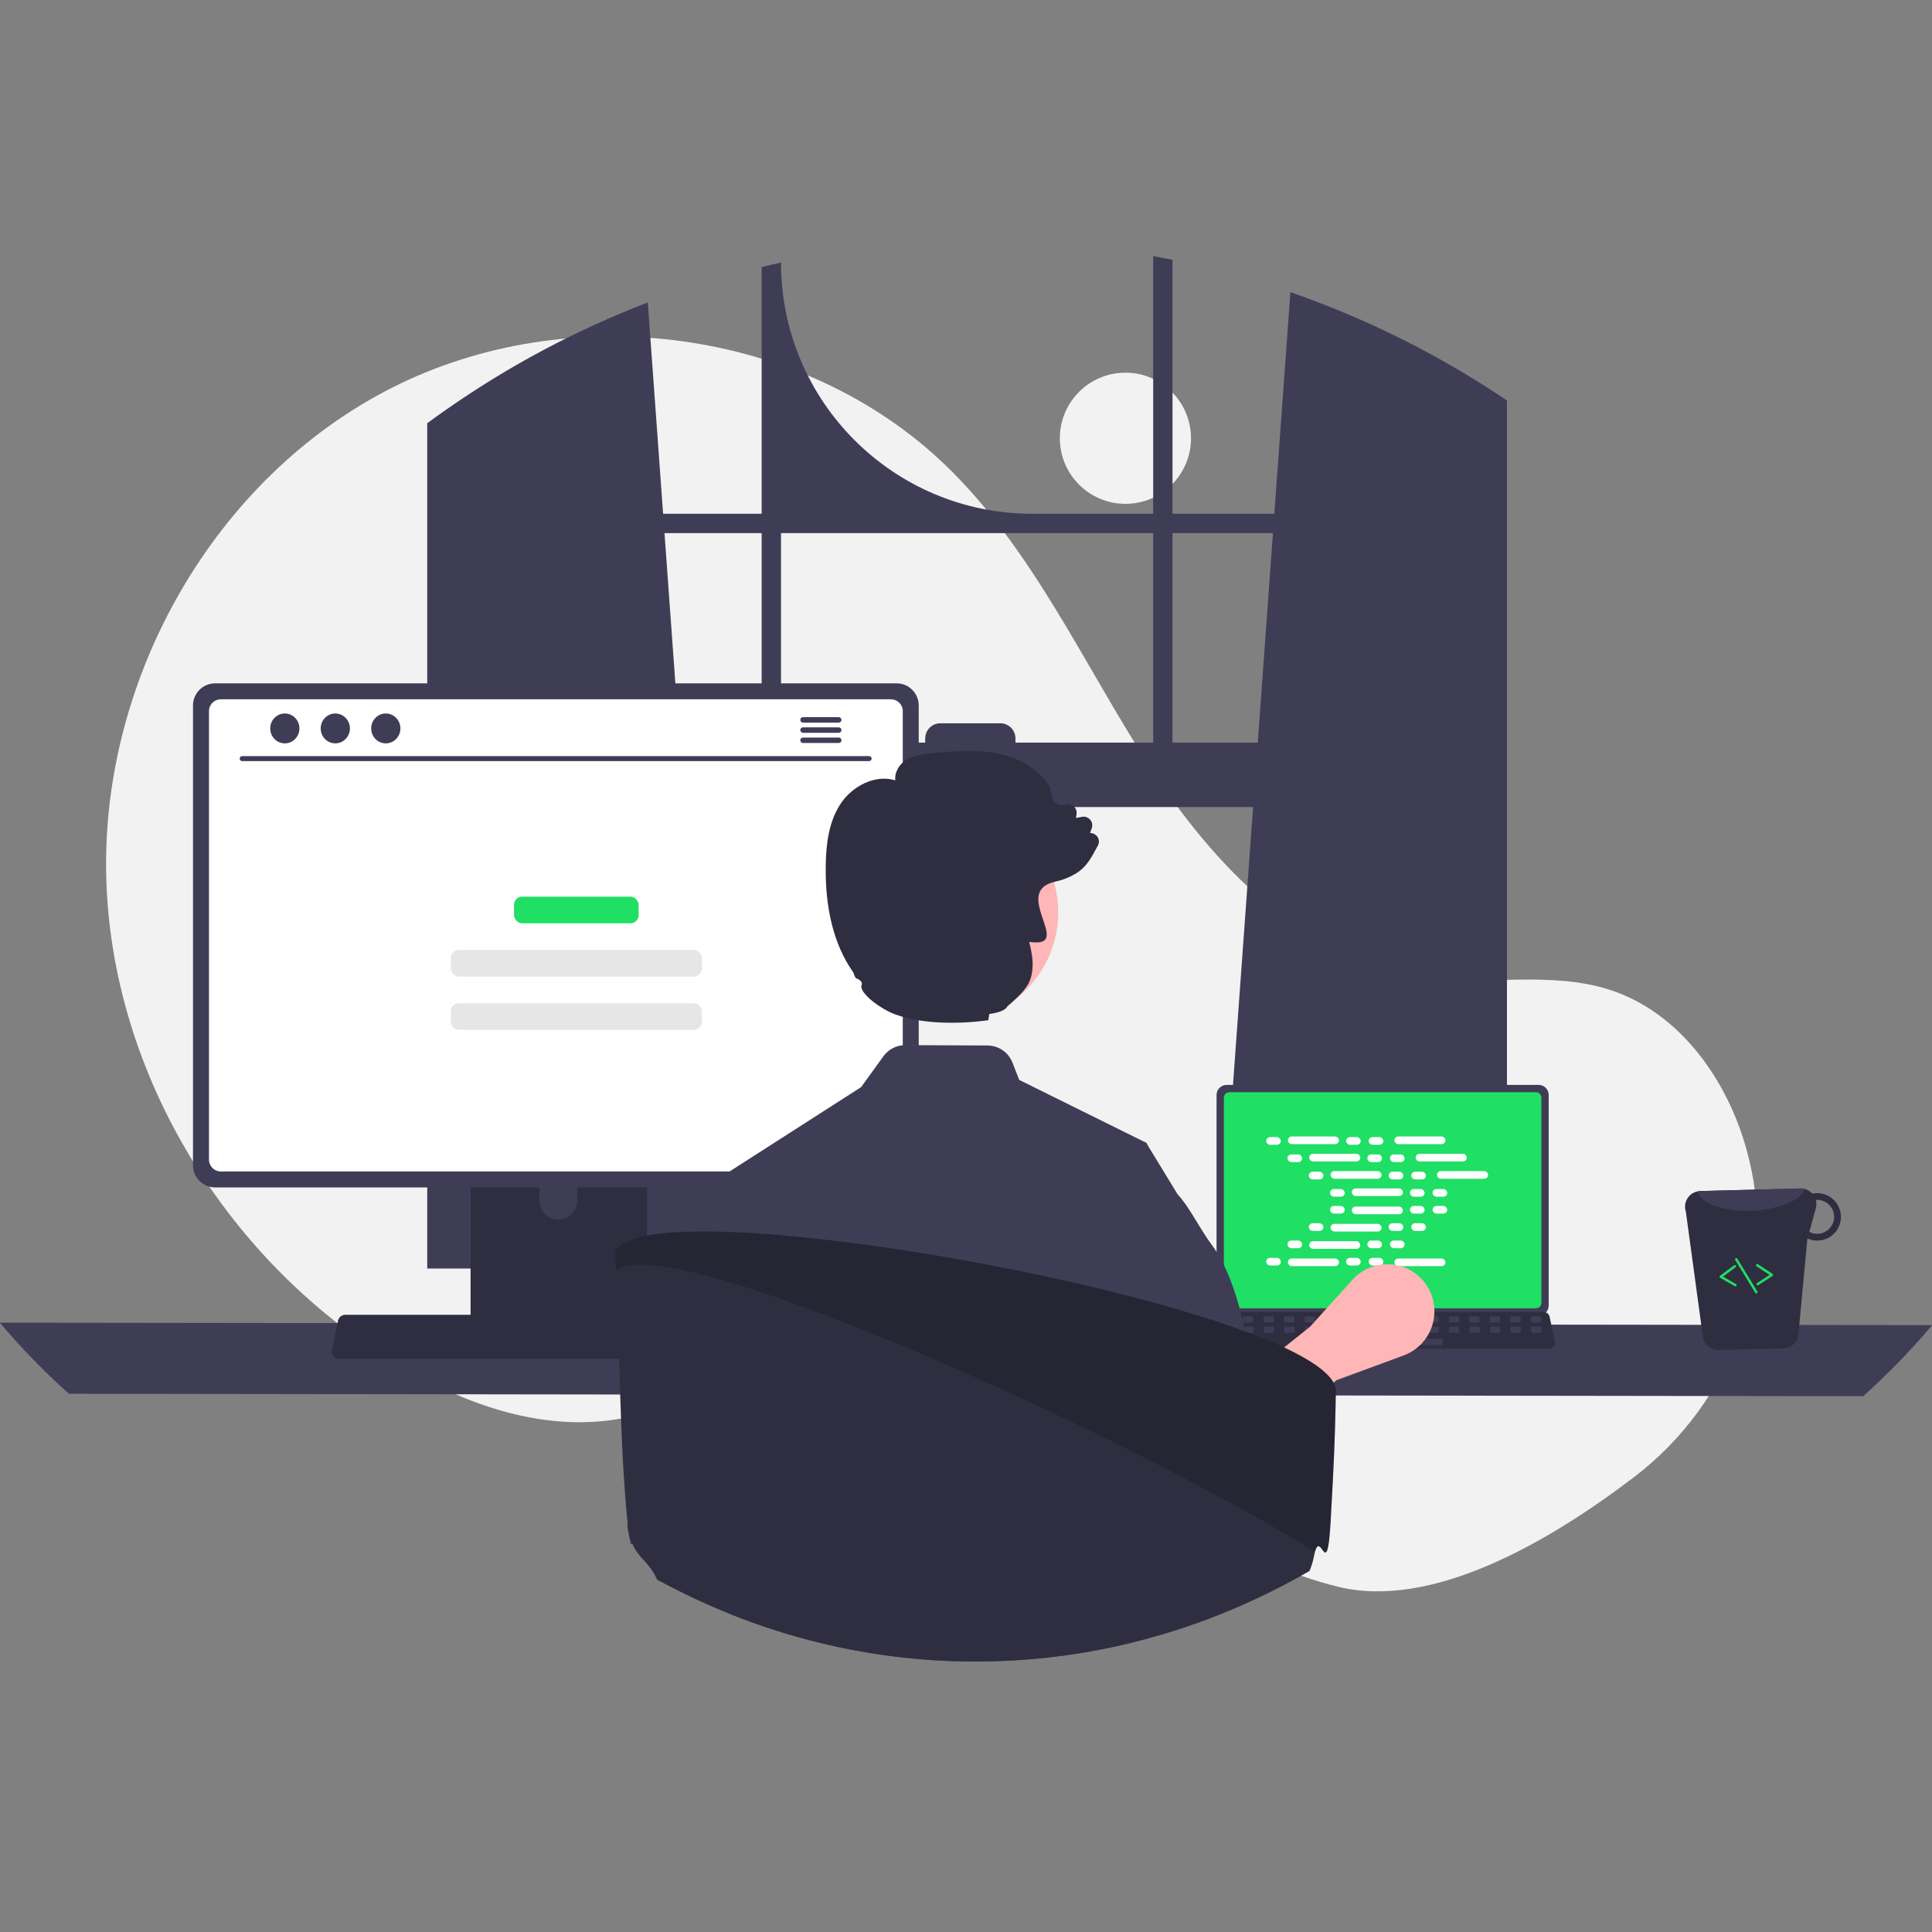 <?xml version="1.0" encoding="UTF-8"?>
<svg id="Layer_1" data-name="Layer 1" xmlns="http://www.w3.org/2000/svg" viewBox="0 0 400 400">
  <rect x="0" y="0" width="400" height="400" fill="#808080" stroke="none"/>
  <circle cx="233.006" cy="90.737" r="13.577" style="fill: #f2f2f2;"/>
  <path d="m338.325,305.808c20.18-15.371,29.819-41.2,23.785-65.839-.15-.612-.308-1.223-.475-1.832-4-14.626-13.898-28.526-28.322-33.199-12.112-3.924-25.332-.906-37.968-2.467-24.804-3.063-44.034-23.133-57.565-44.146-13.531-21.013-23.93-44.534-41.909-61.894-29.636-28.615-77.981-34.775-114.726-16.149-36.745,18.626-60.151,59.95-59.153,101.134.998,41.184,25.447,80.559,60.954,101.45,13.044,7.674,28.13,13.111,43.143,11.209,13.027-1.651,24.864-8.651,37.83-10.729,20.385-3.267,40.641,5.95,58.273,16.69,17.632,10.74,34.663,23.471,54.699,28.451,19.455,4.835,43.558-9.062,61.435-22.678Z" style="fill: #f2f2f2;"/>
  <path d="m309.331,81.147c-.442-.295-.89-.575-1.332-.859-12.788-8.178-26.494-14.823-40.836-19.795l-3.325,45.875h-21.081v-52.571c-1.327-.275-2.664-.534-4.002-.778v53.349h-25.053c-28.72,0-52.002-23.282-52.002-52.002v-0c-1.342.29-2.675.6-4.007.931v51.071h-20.405l-3.168-43.744c-14.738,5.652-28.73,13.086-41.665,22.134-.224.153-.447.31-.666.463-1.124.788-2.232,1.592-3.336,2.405v175.013h60.138l-1.063-14.72-5.847-80.822h117.758l-5.847,80.822-1.063,14.72h59.471V82.916c-.885-.6-1.775-1.19-2.669-1.769Zm-151.638,72.6h-16.978l-3.137-43.373h20.115v43.373Zm81.061,0h-28.515v-.859c0-1.735-1.407-3.142-3.142-3.142h-12.402c-1.735-.001-3.142,1.405-3.142,3.14v.862h-29.853v-43.373h77.055l0,43.373Zm4.002,0v-43.373h20.792l-3.137,43.373h-17.654Z" style="fill: #3f3d56;"/>
  <path d="m-.04,273.845c4.417,5.234,9.195,10.153,14.298,14.72l371.483.508c5.103-4.568,9.881-9.486,14.298-14.72L-.04,273.845Z" style="fill: #3f3d56;"/>
  <path d="m251.875,226.709v43.579c.001,1.156.938,2.094,2.094,2.094h64.579c1.156-.001,2.094-.938,2.094-2.094v-43.579c-.003-1.155-.939-2.091-2.094-2.092h-64.579c-1.155.001-2.092.937-2.094,2.092Z" style="fill: #3f3d56;"/>
  <path d="m253.39,227.251v42.499c.001.618.502,1.118,1.119,1.119h63.501c.618-.001,1.118-.502,1.119-1.119v-42.499c-0-.619-.501-1.12-1.119-1.122h-63.501c-.619.001-1.119.503-1.119,1.122Z" style="fill: #1fdf64;"/>
  <path d="m250.524,278.787c.24.301.604.475.988.473h69.149c.703-.001,1.272-.571,1.271-1.274-0-.087-.009-.174-.027-.259l-1.073-5.099c-.09-.422-.389-.77-.792-.924-.144-.056-.297-.085-.452-.085h-67.006c-.155-0-.308.029-.452.085-.404.154-.702.502-.792.924l-1.073,5.099c-.077.375.018.764.26,1.061Z" style="fill: #2f2e41;"/>
  <rect x="316.967" y="272.536" width="2.13" height="1.278" rx=".248" ry=".248" style="fill: #3f3d56;"/>
  <rect x="312.707" y="272.536" width="2.13" height="1.278" rx=".248" ry=".248" style="fill: #3f3d56;"/>
  <rect x="308.448" y="272.536" width="2.13" height="1.278" rx=".248" ry=".248" style="fill: #3f3d56;"/>
  <rect x="304.188" y="272.536" width="2.13" height="1.278" rx=".248" ry=".248" style="fill: #3f3d56;"/>
  <rect x="299.929" y="272.536" width="2.13" height="1.278" rx=".248" ry=".248" style="fill: #3f3d56;"/>
  <rect x="295.669" y="272.536" width="2.13" height="1.278" rx=".248" ry=".248" style="fill: #3f3d56;"/>
  <rect x="291.41" y="272.536" width="2.13" height="1.278" rx=".248" ry=".248" style="fill: #3f3d56;"/>
  <rect x="287.15" y="272.536" width="2.13" height="1.278" rx=".248" ry=".248" style="fill: #3f3d56;"/>
  <rect x="282.891" y="272.536" width="2.13" height="1.278" rx=".248" ry=".248" style="fill: #3f3d56;"/>
  <rect x="278.631" y="272.536" width="2.13" height="1.278" rx=".248" ry=".248" style="fill: #3f3d56;"/>
  <rect x="274.372" y="272.536" width="2.13" height="1.278" rx=".248" ry=".248" style="fill: #3f3d56;"/>
  <rect x="270.112" y="272.536" width="2.13" height="1.278" rx=".248" ry=".248" style="fill: #3f3d56;"/>
  <rect x="265.853" y="272.536" width="2.13" height="1.278" rx=".248" ry=".248" style="fill: #3f3d56;"/>
  <rect x="261.593" y="272.536" width="2.13" height="1.278" rx=".248" ry=".248" style="fill: #3f3d56;"/>
  <rect x="257.334" y="272.536" width="2.13" height="1.278" rx=".248" ry=".248" style="fill: #3f3d56;"/>
  <rect x="253.074" y="272.536" width="2.13" height="1.278" rx=".248" ry=".248" style="fill: #3f3d56;"/>
  <rect x="317.017" y="274.666" width="2.13" height="1.278" rx=".248" ry=".248" style="fill: #3f3d56;"/>
  <rect x="312.758" y="274.666" width="2.13" height="1.278" rx=".248" ry=".248" style="fill: #3f3d56;"/>
  <rect x="308.498" y="274.666" width="2.13" height="1.278" rx=".248" ry=".248" style="fill: #3f3d56;"/>
  <rect x="304.239" y="274.666" width="2.13" height="1.278" rx=".248" ry=".248" style="fill: #3f3d56;"/>
  <rect x="299.979" y="274.666" width="2.13" height="1.278" rx=".248" ry=".248" style="fill: #3f3d56;"/>
  <rect x="295.72" y="274.666" width="2.13" height="1.278" rx=".248" ry=".248" style="fill: #3f3d56;"/>
  <rect x="291.46" y="274.666" width="2.13" height="1.278" rx=".248" ry=".248" style="fill: #3f3d56;"/>
  <rect x="287.201" y="274.666" width="2.13" height="1.278" rx=".248" ry=".248" style="fill: #3f3d56;"/>
  <rect x="282.941" y="274.666" width="2.13" height="1.278" rx=".248" ry=".248" style="fill: #3f3d56;"/>
  <rect x="278.682" y="274.666" width="2.13" height="1.278" rx=".248" ry=".248" style="fill: #3f3d56;"/>
  <rect x="274.422" y="274.666" width="2.13" height="1.278" rx=".248" ry=".248" style="fill: #3f3d56;"/>
  <rect x="270.163" y="274.666" width="2.13" height="1.278" rx=".248" ry=".248" style="fill: #3f3d56;"/>
  <rect x="265.903" y="274.666" width="2.13" height="1.278" rx=".248" ry=".248" style="fill: #3f3d56;"/>
  <rect x="261.644" y="274.666" width="2.13" height="1.278" rx=".248" ry=".248" style="fill: #3f3d56;"/>
  <rect x="257.384" y="274.666" width="2.13" height="1.278" rx=".248" ry=".248" style="fill: #3f3d56;"/>
  <rect x="253.125" y="274.666" width="2.13" height="1.278" rx=".248" ry=".248" style="fill: #3f3d56;"/>
  <rect x="281.663" y="277.221" width="17.038" height="1.278" rx=".248" ry=".248" style="fill: #3f3d56;"/>
  <rect x="262.147" y="235.427" width="3.033" height="1.588" rx=".794" ry=".794" style="fill: #fff;"/>
  <rect x="278.684" y="235.427" width="3.033" height="1.588" rx=".794" ry=".794" style="fill: #fff;"/>
  <rect x="283.369" y="235.427" width="3.033" height="1.588" rx=".794" ry=".794" style="fill: #fff;"/>
  <rect x="266.645" y="235.295" width="10.574" height="1.588" rx=".794" ry=".794" style="fill: #fff;"/>
  <rect x="288.694" y="235.295" width="10.574" height="1.588" rx=".794" ry=".794" style="fill: #fff;"/>
  <rect x="266.557" y="239.01" width="3.033" height="1.588" rx=".794" ry=".794" style="fill: #fff;"/>
  <rect x="283.094" y="239.01" width="3.033" height="1.588" rx=".794" ry=".794" style="fill: #fff;"/>
  <rect x="287.779" y="239.01" width="3.033" height="1.588" rx=".794" ry=".794" style="fill: #fff;"/>
  <rect x="271.055" y="238.878" width="10.574" height="1.588" rx=".794" ry=".794" style="fill: #fff;"/>
  <rect x="293.104" y="238.878" width="10.574" height="1.588" rx=".794" ry=".794" style="fill: #fff;"/>
  <rect x="270.966" y="242.593" width="3.033" height="1.588" rx=".794" ry=".794" style="fill: #fff;"/>
  <rect x="287.504" y="242.593" width="3.033" height="1.588" rx=".794" ry=".794" style="fill: #fff;"/>
  <rect x="292.189" y="242.593" width="3.033" height="1.588" rx=".794" ry=".794" style="fill: #fff;"/>
  <rect x="275.465" y="242.461" width="10.574" height="1.588" rx=".794" ry=".794" style="fill: #fff;"/>
  <rect x="297.514" y="242.461" width="10.574" height="1.588" rx=".794" ry=".794" style="fill: #fff;"/>
  <rect x="275.376" y="246.176" width="3.033" height="1.588" rx=".794" ry=".794" style="fill: #fff;"/>
  <rect x="291.914" y="246.176" width="3.033" height="1.588" rx=".794" ry=".794" style="fill: #fff;"/>
  <rect x="296.599" y="246.176" width="3.033" height="1.588" rx=".794" ry=".794" style="fill: #fff;"/>
  <rect x="279.875" y="246.044" width="10.574" height="1.588" rx=".794" ry=".794" style="fill: #fff;"/>
  <rect x="278.684" y="260.424" width="3.033" height="1.588" rx=".794" ry=".794" style="fill: #fff;"/>
  <rect x="283.369" y="260.424" width="3.033" height="1.588" rx=".794" ry=".794" style="fill: #fff;"/>
  <rect x="288.694" y="260.557" width="10.574" height="1.588" rx=".794" ry=".794" style="fill: #fff;"/>
  <rect x="262.147" y="260.424" width="3.033" height="1.588" rx=".794" ry=".794" style="fill: #fff;"/>
  <rect x="266.645" y="260.557" width="10.574" height="1.588" rx=".794" ry=".794" style="fill: #fff;"/>
  <rect x="266.557" y="256.841" width="3.033" height="1.588" rx=".794" ry=".794" style="fill: #fff;"/>
  <rect x="283.094" y="256.841" width="3.033" height="1.588" rx=".794" ry=".794" style="fill: #fff;"/>
  <rect x="287.779" y="256.841" width="3.033" height="1.588" rx=".794" ry=".794" style="fill: #fff;"/>
  <rect x="271.055" y="256.974" width="10.574" height="1.588" rx=".794" ry=".794" style="fill: #fff;"/>
  <rect x="270.966" y="253.258" width="3.033" height="1.588" rx=".794" ry=".794" style="fill: #fff;"/>
  <rect x="287.504" y="253.258" width="3.033" height="1.588" rx=".794" ry=".794" style="fill: #fff;"/>
  <rect x="292.189" y="253.258" width="3.033" height="1.588" rx=".794" ry=".794" style="fill: #fff;"/>
  <rect x="275.465" y="253.39" width="10.574" height="1.588" rx=".794" ry=".794" style="fill: #fff;"/>
  <rect x="275.376" y="249.675" width="3.033" height="1.588" rx=".794" ry=".794" style="fill: #fff;"/>
  <rect x="291.914" y="249.675" width="3.033" height="1.588" rx=".794" ry=".794" style="fill: #fff;"/>
  <rect x="296.599" y="249.675" width="3.033" height="1.588" rx=".794" ry=".794" style="fill: #fff;"/>
  <rect x="279.875" y="249.807" width="10.574" height="1.588" rx=".794" ry=".794" style="fill: #fff;"/>
  <path d="m256.699,302.416l-6.788-10.73,21.306-16.985,8.794-9.743c3.605-3.994,9.766-4.31,13.761-.704,1.254,1.132,2.193,2.571,2.723,4.176h0c1.648,4.987-.954,10.383-5.883,12.199l-13.906,5.123-20.007,16.663Z" style="fill: #ffb6b6;"/>
  <path d="m97.43,224.619v52.149h36.534v-52.149c.001-.77-.5-1.451-1.236-1.678-.169-.056-.346-.083-.524-.081h-33.01c-.973-.002-1.763.785-1.764,1.758v.002Zm14.258,17.919c.02-2.154,1.782-3.884,3.936-3.864,2.126.02,3.844,1.738,3.864,3.864v6.051c-.011,2.154-1.766,3.891-3.92,3.88-2.138-.011-3.869-1.742-3.88-3.88v-6.051Z" style="fill: #2f2e41;"/>
  <path d="m97.318,275.101v5.029c.002.542.439.982.981.986h34.795c.543-.003.981-.444.981-.986v-5.029h-36.758Z" style="fill: #3f3d56;"/>
  <path d="m39.957,146.049v95.217c.002,2.527,2.05,4.574,4.576,4.576h141.102c2.527-.002,4.574-2.05,4.576-4.576v-95.217c-.006-2.524-2.052-4.568-4.576-4.571H44.533c-2.524.003-4.57,2.047-4.576,4.571Z" style="fill: #3f3d56;"/>
  <path d="m43.267,147.234v92.858c.002,1.35,1.096,2.443,2.446,2.446h138.748c1.35-.002,2.443-1.096,2.446-2.446v-92.858c-0-1.352-1.094-2.448-2.446-2.451H45.713c-1.352.003-2.446,1.099-2.446,2.451Z" style="fill: #fff;"/>
  <path d="m69.016,280.775c.286.359.721.567,1.18.564h82.546c.839-.001,1.518-.682,1.517-1.521-0-.104-.011-.208-.032-.31l-1.281-6.086c-.108-.504-.464-.92-.946-1.103-.172-.067-.355-.102-.539-.102h-79.989c-.184-0-.367.034-.539.102-.482.184-.838.599-.946,1.103l-1.281,6.086c-.092.447.022.912.31,1.266Z" style="fill: #2f2e41;"/>
  <path d="m179.958,157.575H50.132c-.285-.006-.511-.243-.505-.528.006-.276.229-.499.505-.505h129.826c.285.006.511.243.505.528-.006.276-.229.499-.505.505Z" style="fill: #3f3d56;"/>
  <ellipse cx="58.969" cy="150.813" rx="3.026" ry="3.093" style="fill: #3f3d56;"/>
  <ellipse cx="69.422" cy="150.813" rx="3.026" ry="3.093" style="fill: #3f3d56;"/>
  <ellipse cx="79.874" cy="150.813" rx="3.026" ry="3.093" style="fill: #3f3d56;"/>
  <path d="m173.664,148.485h-7.424c-.31.007-.556.265-.549.575.007.3.249.542.549.549h7.424c.31-.004.558-.26.554-.57-.004-.304-.25-.549-.554-.554Z" style="fill: #3f3d56;"/>
  <path d="m173.664,150.595h-7.424c-.31.007-.556.264-.549.574.007.301.249.543.549.549h7.424c.31-.004.559-.258.555-.569-.004-.305-.25-.551-.555-.555Z" style="fill: #3f3d56;"/>
  <path d="m173.664,152.705h-7.424c-.31.007-.556.265-.549.575.007.3.249.542.549.549h7.424c.31-.004.558-.26.554-.57-.004-.304-.25-.549-.554-.554Z" style="fill: #3f3d56;"/>
  <path d="m352.638,277.308c.46,1.338,1.729,2.228,3.144,2.202l13.47-.347c1.427-.028,2.665-.992,3.041-2.368l1.906-20.383c.676.306,1.413.458,2.155.443,2.712-.068,4.856-2.322,4.788-5.034-.068-2.712-2.322-4.856-5.034-4.788-.297-.001-.593.03-.883.092-.638-.69-1.538-1.079-2.478-1.069l-20.721.535c-.172.006-.343.028-.511.063-1.757.328-2.916,2.017-2.588,3.774.027.145.064.288.11.428l3.601,26.452Zm21.953-22.28l1.356-4.857c.154-.561.158-1.153.01-1.716.066-0.0.124-.031.19-.032,1.94-.04,3.546,1.5,3.586,3.441.04,1.933-1.489,3.534-3.421,3.585-.601.019-1.196-.127-1.721-.421Z" style="fill: #2f2e41;"/>
  <path d="m351.515,246.653c.441,2.524,5.405,4.299,11.373,3.99,5.488-.253,9.975-2.18,10.797-4.464-.304-.09-.621-.132-.938-.125l-20.721.535c-.172.006-.343.028-.511.063Z" style="fill: #3f3d56;"/>
  <path d="m363.981,266.107c.027-.007.053-.018.077-.034l2.925-1.915c.118-.076.151-.233.075-.351-.019-.03-.045-.055-.075-.074l-3.041-1.992c-.117-.077-.275-.044-.352.073s-.044.275.073.352l2.716,1.779-2.6,1.702c-.117.077-.15.234-.074.352.059.091.17.134.275.107l0-0Z" style="fill: #1fdf64;"/>
  <path d="m359.361,266.32c.136-.034.219-.173.184-.309-.017-.067-.06-.124-.12-.158l-2.696-1.546,2.606-1.936c.113-.084.136-.243.052-.355s-.243-.136-.355-.052l-2.918,2.167c-.113.084-.136.243-.053.355.021.028.047.052.078.069l3.033,1.739c.057.033.125.042.189.026Z" style="fill: #1fdf64;"/>
  <path d="m363.69,267.785c.025-.006.048-.016.07-.029.12-.073.158-.229.085-.349-0-0-0-0-0-0l-4.147-6.818c-.073-.12-.23-.158-.35-.085s-.158.23-.085.35l4.147,6.818c.058.095.171.142.28.114Z" style="fill: #1fdf64;"/>
  <rect x="106.427" y="185.642" width="25.79" height="5.515" rx="1.66" ry="1.66" style="fill: #1fdf64;"/>
  <rect x="93.33" y="196.672" width="51.985" height="5.515" rx="1.66" ry="1.66" style="fill: #e6e6e6;"/>
  <rect x="93.33" y="207.701" width="51.985" height="5.515" rx="1.66" ry="1.66" style="fill: #e6e6e6;"/>
  <path d="m147.78,244.635l.11.348.006.012,3.318,10.087,3.817,11.624,7.181,21.845.07,3.393v.012l.534,27.297-1.479,3.701,1.665,6.067s-.766-9.171-4.872-3.905c-2.326,2.993-5.046,6.056-7.28,8.927,3.254,1.317,6.56,2.508,9.919,3.573.725.232,1.456.452,2.187.673.157.046.313.093.47.139,11.133,3.292,22.642,5.142,34.246,5.505.603.017,1.195.029,1.769.041.203.006.4.012.597.012.65.006,1.294.012,1.943.012,1.311-0,2.616-.019,3.915-.058,9.617-.271,19.178-1.564,28.521-3.857-.064-3.857-.238-8.364-.487-13.179-.116-2.361-2.72-4.919-2.877-7.39-.11-1.856,2.227-3.602,2.106-5.487-.789-11.607-1.775-7.151-2.506-15.371-.075-.806-.145-1.578-.209-2.314-.47-5.278-.795-8.579-.795-8.579l3.121-19.67,4.901-30.882-.377-.621-.423-.209-25.853-12.796-1.404-3.596c-.837-2.12-2.878-3.518-5.157-3.533l-17.03-.07c-1.793-.008-3.48.849-4.53,2.303l-4.611,6.386-30.505,19.559Z" style="fill: #3f3d56;"/>
  <path d="m166.139,283.69l-3.857,8.254-2.633,5.638-4.53,23.718-2.268,2.407-1.943-8.522-20.338,4.516c-.667-3.707-.179.125-.59-3.941.116-.116.238-.232.36-.348.325-.302.597-.586.592-.858-.232-14.026.464-37.895,6.276-52.356.91-2.361,2.111-4.6,3.573-6.665.116-.157.226-.313.336-.47,2.68-3.753,4.374-7.448,6.775-10.076v-.006c.015-.012.029-.026.041-.041.009-.004.017-.01.023-.017l16.497-8.747.708,19.884.505,14.293.476,13.335Z" style="fill: #3f3d56;"/>
  <path d="m225.623,286.035l4.818,10.309,1.682,3.59,4.529,23.716,2.261,2.401,1.948-8.52.915-.188,16.504-3.418,4.81,15.278c2.235-3.724,1.542-8.507-1.658-11.444-.329-.297-.602-.587-.594-.86.274-16.497-.735-46.619-9.848-59.017-2.894-3.934-4.631-7.853-7.157-10.591-.008-.008-.008-.016-.016-.016l-6.148-10.067-.375-.618-.422-.211-11.248,49.654Z" style="fill: #3f3d56;"/>
  <circle id="a657ec4b-47ce-4d2a-9c58-81a811696ca9" cx="196.434" cy="188.883" r="22.657" style="fill: #ffb6b6;"/>
  <path d="m227.057,173.057c-.355-.379-.849-.598-1.368-.605l.341-.946c.346-.928-.125-1.961-1.053-2.308-.307-.114-.639-.143-.96-.082l-1.241.239.117-.829c.143-.982-.538-1.894-1.52-2.037-.298-.043-.603-.011-.885.094-.539.212-1.144.169-1.647-.117-.505-.277-.862-.763-.976-1.327l-.432-2.085-.046-.112c-2.105-3.508-6.153-6.061-11.105-6.997-4.409-.839-8.929-.412-13.287-.01-1.729.163-3.681.346-5.309,1.342-1.383.854-2.553,2.563-2.314,4.286-4.297-1.317-8.903,1.312-11.186,4.627-2.705,3.946-3.147,8.888-3.219,12.753-.193,9.142,1.693,16.622,5.593,22.236.285.407.356,1.256.92,1.541l-.117-.188c.631.315,1.271.824,1.032,1.368-.686,1.566,3.875,5.029,7.088,6.173,5.863,2.09,13.658,1.912,19.139,1.159l.193-1.297c1.978-.269,3.371-.783,3.763-1.586.692-.59,1.281-1.119,1.795-1.607l.005-.005c.01-.01.031-.025.041-.036,2.476-2.375,3.051-3.727,3.31-5.786.249-2.019-.193-4.068-.646-5.914,9.529,1.475-3.753-10.149,5.125-12.397.102-.031.205-.057.31-.076.259-.061.519-.122.768-.193,1.201-.326,2.351-.817,3.417-1.459,2.481-1.51,3.3-3.514,4.581-5.771.379-.66.287-1.489-.229-2.049Z" style="fill: #2f2e41;"/>
  <path d="m276.568,287.648c-.005.89-.015,2.136-.056,3.676-.005.214-.01.432-.015.656-.066,2.832-.132,5.207-.239,7.846-.005.183-.01.361-.02.544-.142,3.681-.366,7.968-.753,14.756-.717,12.539-1.968,1.724-3.224,6.122-.061.219-.127.478-.188.783-.19,1.107-.511,2.187-.956,3.219-.666.397-1.353.778-2.029,1.159-1.927,1.073-3.885,2.105-5.858,3.086-1.109.549-2.222,1.088-3.341,1.607-.178.081-.351.163-.524.239-5.728,2.65-11.632,4.902-17.67,6.742-1.18.356-2.354.702-3.544,1.022-1.241.346-2.481.671-3.737.976-9.343,2.294-18.904,3.587-28.52,3.859-1.297.041-2.603.056-3.915.056-.651,0-1.292-.005-1.942-.01-.198,0-.397-.005-.595-.01-.575-.015-1.169-.025-1.769-.041-11.604-.362-23.113-2.213-34.246-5.507l-.473-.137c-.732-.224-1.459-.442-2.186-.676-3.356-1.063-6.663-2.253-9.92-3.57-2.486-1.002-4.944-2.076-7.373-3.224-.022-.006-.043-.016-.061-.031-.508-.234-1.022-.478-1.531-.727-.066-.036-.137-.071-.208-.107-1.897-.925-3.773-1.895-5.629-2.908-1.561-3.585-3.758-4.271-5.12-7.424-.397-.937-.683-1.916-.854-2.919,0-.01-.005-.02-.005-.036.142,1.892-.605-3.356-.005-.02-.005-.061-.01-.127-.015-.203-.015-.183-.036-.407-.066-.686-1.744-17.029-1.632-36.504-2.39-52.551-.051-1.037-.103-2.031-.158-2.98-.015-.315-.036-.625-.056-.931.036-.092.076-.188.122-.28.01-.026.022-.052.036-.076.015-.032.032-.062.051-.092.01-.015.025-.036.036-.051.007-.017.016-.034.025-.051.046-.071.097-.147.153-.219.025-.031.046-.056.071-.081.018-.026.038-.05.061-.071.016-.024.034-.047.056-.066.02-.02.041-.046.066-.071.011-.016.025-.03.041-.041.04-.046.084-.089.132-.127.181-.167.375-.32.58-.458.071-.046.147-.092.219-.142.512-.307,1.052-.565,1.612-.773.193-.071.386-.137.595-.208.076-.02.147-.046.224-.071.112-.036.224-.071.341-.097.58-.173,1.205-.32,1.881-.458.081-.015.168-.031.254-.051.122-.025.249-.046.376-.066.173-.031.351-.061.529-.092,1.51-.239,3.224-.417,5.115-.534.178-.01.356-.02.534-.031.208-.01.417-.02.631-.031.178-.01.361-.015.544-.02.178-.01.361-.015.549-.02.514-.015,1.042-.031,1.581-.041,1.536-.031,3.153-.02,4.851.015.788.02,1.592.041,2.415.076.056,0,.107.005.158.005.717.025,1.439.056,2.181.097.519.025,1.042.051,1.566.081.493.031.992.061,1.495.097.392.02.783.051,1.18.076.336.025.671.051,1.007.071l.458.031c.249.02.498.036.753.061.559.046,1.119.092,1.688.137.564.051,1.139.102,1.714.153s1.154.107,1.734.163c.061.005.117.01.173.015.529.056,1.058.107,1.592.163.122.01.249.02.371.036.509.051,1.028.111,1.542.166.158.017.314.033.473.051.402.044.799.082,1.204.129.534.061,1.078.117,1.607.188.412.046.824.092,1.236.142.646.076,1.302.158,1.958.244.249.031.498.061.747.097,1.871.234,3.763.493,5.685.763,2.914.412,5.873.859,8.853,1.342,2.985.483,5.987.993,9.005,1.531.763.137,1.525.275,2.293.417.346.066.692.132,1.037.198.59.107,1.18.219,1.769.331.59.112,1.18.224,1.769.341.702.137,1.408.275,2.11.412,4.622.915,9.219,1.892,13.703,2.914.737.168,1.475.341,2.207.508,1.464.341,2.915.686,4.353,1.037.397.092.788.188,1.18.285.976.244,1.953.488,2.914.737l.168.046c.707.173,1.398.351,2.09.534,1.632.427,3.237.859,4.815,1.297,1.047.29,2.083.583,3.107.88,1.531.442,3.031.89,4.49,1.342.361.112.722.224,1.078.331,1.068.331,2.12.666,3.142,1.002.814.264,1.607.534,2.39.803.783.269,1.551.539,2.303.808.483.173.961.356,1.439.529.686.254,1.363.508,2.024.763.203.076.402.158.6.234.127.056.249.102.371.153.239.097.483.188.717.285.239.092.473.188.707.29.229.092.463.188.686.285.229.092.453.188.676.29.188.076.371.158.549.239.361.158.722.315,1.073.478.173.081.346.158.519.239l.397.183c.056.031.112.056.168.081.127.061.259.127.386.188.295.137.585.285.87.422.381.193.753.386,1.108.575.361.193.712.386,1.047.575.056.031.107.061.163.092.076.041.153.086.229.127.259.147.508.3.758.447.488.3.951.595,1.383.89.097.066.188.132.285.193.32.229.625.453.91.681q0,.005.005.005c.097.071.188.147.28.219.076.071.158.132.234.203.264.229.508.447.732.671.075.069.146.142.214.219.03.025.057.052.081.081.102.102.193.203.28.305.013.014.025.029.036.046.122.142.234.285.341.427.051.071.107.142.153.214.061.086.122.178.173.264.046.071.086.147.127.219.108.183.2.375.275.575.057.135.103.274.137.417.039.135.067.273.087.412Z" style="fill: #2f2e41;"/>
  <path d="m276.568,287.648c-.005.89-.015,2.136-.056,3.676-.005.214-.015.432-.02.656-.051,2.161-.127,4.831-.234,7.846-.005.183-.01.361-.02.544-.142,3.681-.366,7.968-.753,14.756-.717,12.539-1.968,1.724-3.224,6.122-3.488-2.146-7.312-4.393-11.4-6.702-.737-.417-1.481-.836-2.232-1.256-8.176-4.561-17.309-9.341-26.842-14.075-.376-.188-.758-.376-1.134-.559-21.839-10.795-45.676-21.295-64.988-28.302-3.727-1.353-7.286-2.573-10.632-3.646-7.047-2.253-13.139-3.829-17.827-4.51-4.881-.712-8.253-.458-9.615,1.012-.051-1.037-.103-2.031-.158-2.98-.02-.315-.041-.625-.061-.931.031-.084.072-.164.112-.244.006-.012.01-.024.015-.036.01-.026.022-.052.036-.076.015-.032.032-.062.051-.092.017-.036.037-.07.061-.102.046-.071.097-.147.153-.219.041-.053.085-.104.132-.153.016-.024.034-.047.056-.066.02-.02.041-.046.066-.071.011-.016.025-.03.041-.041.04-.046.084-.089.132-.127.181-.167.375-.32.58-.458.071-.046.147-.092.219-.142.512-.307,1.052-.565,1.612-.773.193-.071.386-.137.595-.208.076-.02.147-.046.224-.071.112-.036.224-.071.341-.097.58-.173,1.205-.32,1.881-.458.203-.041.417-.081.631-.117.173-.031.351-.061.529-.092,1.51-.239,3.224-.417,5.115-.534.178-.01.356-.02.534-.031.208-.01.417-.02.631-.031.178-.01.361-.015.544-.02.178-.01.361-.015.549-.02.514-.015,1.042-.031,1.581-.041,1.536-.025,3.153-.015,4.851.02.788.015,1.592.041,2.415.076.051,0,.107.005.158.005.717.02,1.444.056,2.181.092.519.025,1.042.051,1.566.081.493.031.992.061,1.495.097.392.02.783.051,1.18.076.336.025.671.051,1.007.071.402.031.803.061,1.21.092.559.046,1.119.092,1.688.137.564.051,1.139.102,1.714.153s1.154.107,1.734.163c.061.005.117.01.173.015.529.056,1.058.107,1.592.163,2.959.3,6.005.651,9.137,1.053,1.871.239,3.766.495,5.685.768,2.914.412,5.873.859,8.853,1.337,2.985.483,5.986.993,9.005,1.531.763.137,1.525.275,2.293.417.936.173,1.871.349,2.807.529.59.112,1.18.224,1.769.341.702.137,1.408.275,2.11.412,4.622.915,9.219,1.892,13.703,2.914.737.168,1.475.341,2.207.508,1.464.341,2.915.686,4.353,1.037.397.097.788.193,1.18.29.981.244,1.953.488,2.914.732v.005c.056.01.112.025.168.041.702.178,1.398.356,2.09.539,1.632.427,3.237.858,4.815,1.292,1.047.295,2.085.585,3.107.88,1.531.447,3.031.895,4.49,1.342.361.112.722.224,1.078.331,1.068.336,2.115.669,3.142,1.002.814.264,1.607.534,2.39.803.783.269,1.551.539,2.303.808.488.173.966.351,1.439.524.692.254,1.363.508,2.024.768.203.076.402.158.6.234.371.142.732.29,1.088.437.239.092.473.188.707.29.229.092.463.188.686.285.229.092.453.188.676.29.188.076.371.158.549.239.361.158.722.315,1.073.478.173.081.346.158.519.239l.397.183c.056.031.112.056.168.081.432.203.849.407,1.256.61.381.193.753.386,1.108.575.422.224.824.442,1.21.666.076.041.153.086.229.127.259.147.508.3.758.447.488.3.951.595,1.383.89.427.295.824.585,1.195.875q0,.005.005.005c.178.142.351.285.514.422.264.229.508.447.732.671.075.069.146.142.214.219.03.025.057.052.081.081.107.117.214.234.315.351.122.142.234.285.341.427.051.071.107.142.153.214.061.086.122.178.173.264.046.071.086.147.127.219.108.183.2.375.275.575.056.136.102.275.137.417.038.135.067.273.086.412Z" style="isolation: isolate; opacity: .2;"/>
</svg>